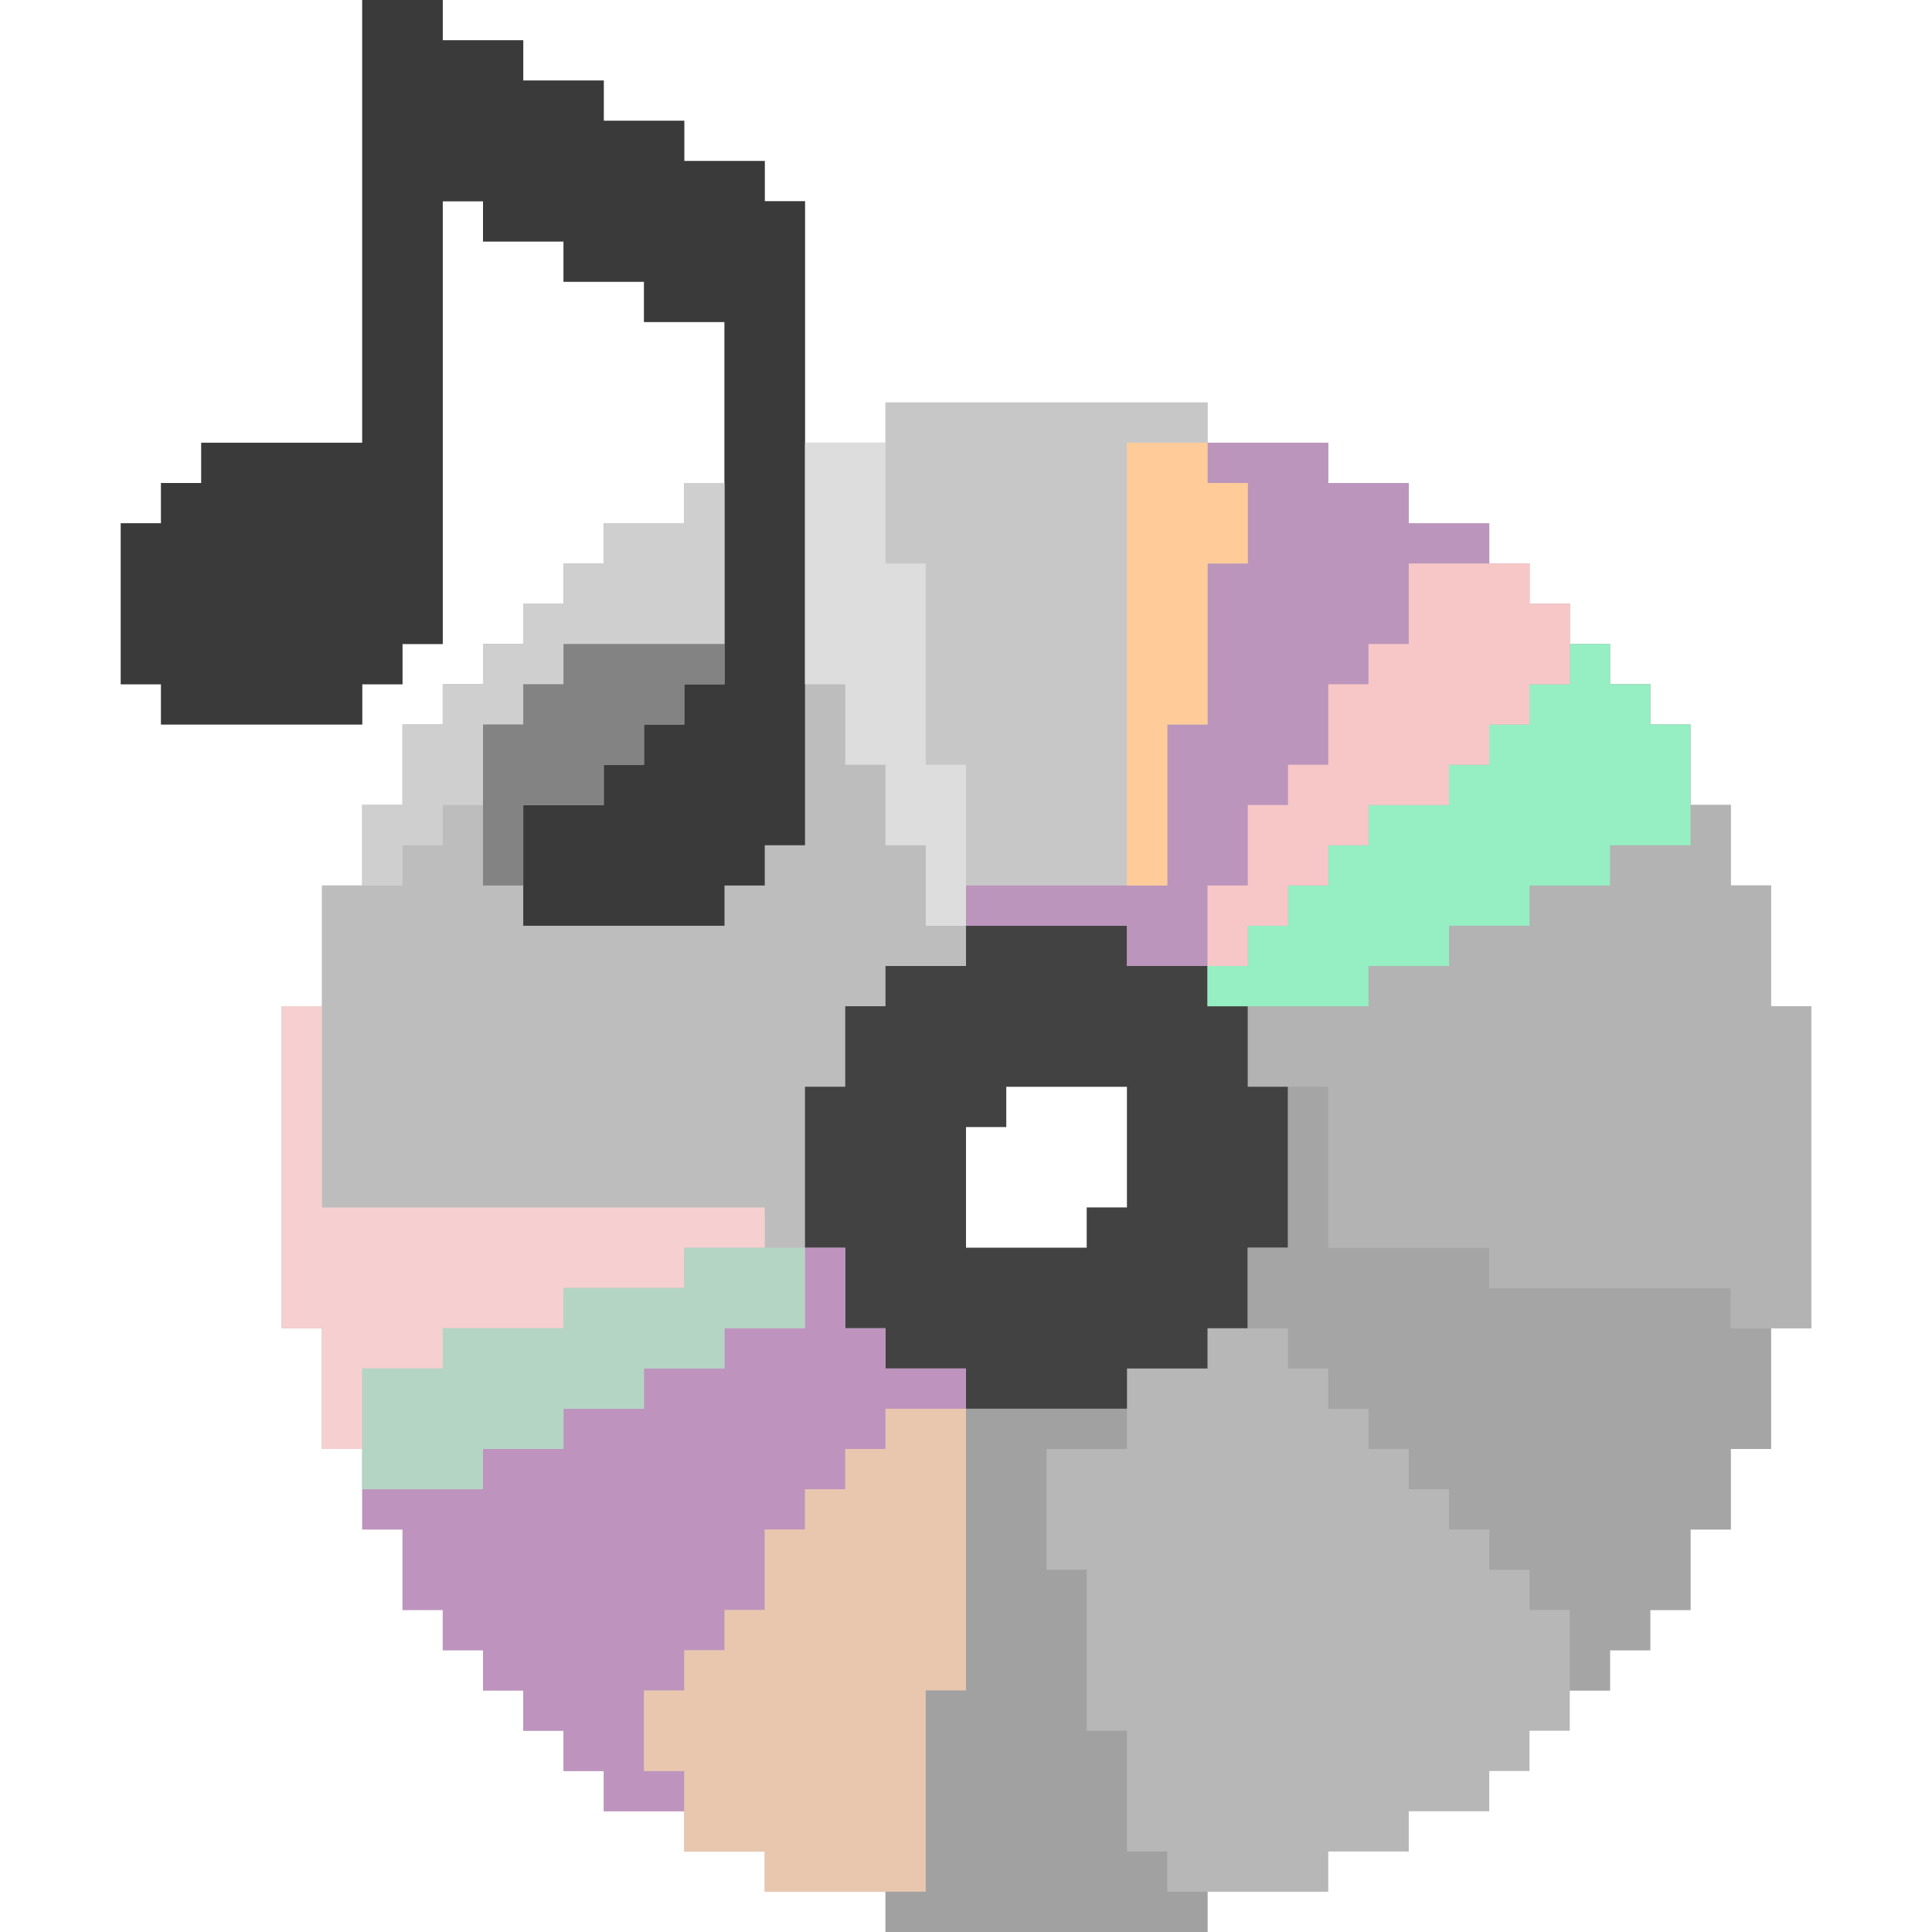 <?xml version="1.0" encoding="UTF-8"?>
<svg version="1.1" xmlns="http://www.w3.org/2000/svg" width="48" height="48">
<path d="M0,0 L2,0 L2,1 L4,1 L4,2 L6,2 L6,3 L8,3 L8,4 L10,4 L10,5 L11,5 L11,11 L13,11 L13,10 L21,10 L21,11 L24,11 L24,12 L26,12 L26,13 L28,13 L28,14 L29,14 L29,15 L30,15 L30,16 L31,16 L31,17 L32,17 L32,18 L33,18 L33,20 L34,20 L34,22 L35,22 L35,25 L36,25 L36,33 L35,33 L35,36 L34,36 L34,38 L33,38 L33,40 L32,40 L32,41 L31,41 L31,42 L30,42 L30,43 L29,43 L29,44 L28,44 L28,45 L26,45 L26,46 L24,46 L24,47 L21,47 L21,48 L13,48 L13,47 L10,47 L10,46 L8,46 L8,45 L6,45 L6,44 L5,44 L5,43 L4,43 L4,42 L3,42 L3,41 L2,41 L2,40 L1,40 L1,38 L0,38 L0,36 L-1,36 L-1,33 L-2,33 L-2,25 L-1,25 L-1,22 L0,22 L0,20 L1,20 L1,18 L2,18 L2,17 L3,17 L3,16 L4,16 L4,15 L5,15 L5,14 L6,14 L6,13 L8,13 L8,12 L9,12 L9,8 L7,8 L7,7 L5,7 L5,6 L3,6 L3,5 L2,5 L2,16 L1,16 L1,17 L0,17 L0,18 L-5,18 L-5,17 L-6,17 L-6,13 L-5,13 L-5,12 L-4,12 L-4,11 L0,11 Z M16,27 L16,28 L15,28 L15,31 L18,31 L18,30 L19,30 L19,27 Z " fill="#B7B7B7" transform="translate(9,0)"/>
<path d="M0,0 L2,0 L2,1 L4,1 L4,2 L6,2 L6,3 L8,3 L8,4 L10,4 L10,5 L11,5 L11,17 L12,17 L12,19 L13,19 L13,21 L14,21 L14,23 L15,23 L15,24 L13,24 L13,25 L12,25 L12,27 L11,27 L11,33 L9,33 L9,34 L7,34 L7,35 L5,35 L5,36 L3,36 L3,37 L0,37 L0,36 L-1,36 L-1,33 L-2,33 L-2,25 L-1,25 L-1,22 L0,22 L0,20 L1,20 L1,18 L2,18 L2,17 L3,17 L3,16 L4,16 L4,15 L5,15 L5,14 L6,14 L6,13 L8,13 L8,12 L9,12 L9,8 L7,8 L7,7 L5,7 L5,6 L3,6 L3,5 L2,5 L2,16 L1,16 L1,17 L0,17 L0,18 L-5,18 L-5,17 L-6,17 L-6,13 L-5,13 L-5,12 L-4,12 L-4,11 L0,11 Z " fill="#BDBDBD" transform="translate(9,0)"/>
<path d="M0,0 L8,0 L8,1 L11,1 L11,2 L13,2 L13,3 L15,3 L15,4 L16,4 L16,5 L17,5 L17,6 L18,6 L18,7 L19,7 L19,8 L20,8 L20,10 L21,10 L21,12 L22,12 L22,15 L23,15 L23,23 L21,23 L21,22 L15,22 L15,21 L11,21 L11,17 L9,17 L9,15 L8,15 L8,14 L6,14 L6,13 L1,13 L1,11 L0,11 L0,9 L-1,9 L-1,7 L-2,7 L-2,1 L0,1 Z " fill="#C7C7C7" transform="translate(22,10)"/>
<path d="M0,0 L1,0 L1,1 L2,1 L2,2 L3,2 L3,4 L4,4 L4,6 L5,6 L5,9 L6,9 L6,17 L4,17 L4,16 L-2,16 L-2,15 L-6,15 L-6,11 L-8,11 L-8,9 L-9,9 L-9,8 L-8,8 L-8,7 L-7,7 L-7,6 L-6,6 L-6,5 L-5,5 L-5,4 L-3,4 L-3,3 L-2,3 L-2,2 L-1,2 L-1,1 L0,1 Z " fill="#B3B3B3" transform="translate(39,16)"/>
<path d="M0,0 L2,0 L2,1 L4,1 L4,2 L6,2 L6,3 L8,3 L8,4 L10,4 L10,5 L11,5 L11,21 L10,21 L10,22 L9,22 L9,23 L4,23 L4,20 L6,20 L6,19 L7,19 L7,18 L8,18 L8,17 L9,17 L9,8 L7,8 L7,7 L5,7 L5,6 L3,6 L3,5 L2,5 L2,16 L1,16 L1,17 L0,17 L0,18 L-5,18 L-5,17 L-6,17 L-6,13 L-5,13 L-5,12 L-4,12 L-4,11 L0,11 Z " fill="#3A3A3A" transform="translate(9,0)"/>
<path d="M0,0 L4,0 L4,1 L6,1 L6,2 L7,2 L7,4 L8,4 L8,8 L7,8 L7,10 L6,10 L6,11 L4,11 L4,12 L0,12 L0,11 L-2,11 L-2,10 L-3,10 L-3,8 L-4,8 L-4,4 L-3,4 L-3,2 L-2,2 L-2,1 L0,1 Z M1,4 L1,5 L0,5 L0,8 L3,8 L3,7 L4,7 L4,4 Z " fill="#424242" transform="translate(24,23)"/>
<path d="M0,0 L1,0 L1,4 L5,4 L5,5 L11,5 L11,6 L12,6 L12,9 L11,9 L11,11 L10,11 L10,13 L9,13 L9,14 L8,14 L8,15 L7,15 L7,13 L6,13 L6,12 L5,12 L5,11 L4,11 L4,10 L3,10 L3,9 L2,9 L2,8 L1,8 L1,7 L0,7 L0,6 L-1,6 L-1,4 L0,4 Z " fill="#A5A5A5" transform="translate(32,27)"/>
<path d="M0,0 L3,0 L3,1 L5,1 L5,2 L7,2 L7,3 L8,3 L8,4 L9,4 L9,6 L8,6 L8,7 L7,7 L7,8 L6,8 L6,9 L4,9 L4,10 L3,10 L3,11 L2,11 L2,12 L1,12 L1,13 L-2,13 L-2,12 L-6,12 L-6,11 L-1,11 L-1,7 L0,7 L0,3 L1,3 L1,1 L0,1 Z " fill="#BB95BB" transform="translate(30,11)"/>
<path d="M0,0 L1,0 L1,2 L2,2 L2,3 L4,3 L4,4 L2,4 L2,5 L1,5 L1,6 L0,6 L0,7 L-1,7 L-1,9 L-2,9 L-2,10 L-3,10 L-3,11 L-4,11 L-4,13 L-3,13 L-3,14 L-5,14 L-5,13 L-6,13 L-6,12 L-7,12 L-7,11 L-8,11 L-8,10 L-9,10 L-9,9 L-10,9 L-10,7 L-11,7 L-11,6 L-8,6 L-8,5 L-6,5 L-6,4 L-4,4 L-4,3 L-2,3 L-2,2 L0,2 Z " fill="#BE94BE" transform="translate(20,31)"/>
<path d="M0,0 L2,0 L2,7 L1,7 L1,12 L-3,12 L-3,11 L-5,11 L-5,9 L-6,9 L-6,7 L-5,7 L-5,6 L-4,6 L-4,5 L-3,5 L-3,3 L-2,3 L-2,2 L-1,2 L-1,1 L0,1 Z " fill="#E9C7AF" transform="translate(22,35)"/>
<path d="M0,0 L4,0 L4,1 L2,1 L2,4 L3,4 L3,8 L4,8 L4,11 L5,11 L5,12 L6,12 L6,13 L-2,13 L-2,12 L-1,12 L-1,7 L0,7 Z " fill="#A1A1A1" transform="translate(24,35)"/>
<path d="M0,0 L1,0 L1,1 L2,1 L2,2 L3,2 L3,5 L1,5 L1,6 L-1,6 L-1,7 L-3,7 L-3,8 L-5,8 L-5,9 L-9,9 L-9,8 L-8,8 L-8,7 L-7,7 L-7,6 L-6,6 L-6,5 L-5,5 L-5,4 L-3,4 L-3,3 L-2,3 L-2,2 L-1,2 L-1,1 L0,1 Z " fill="#95EFC2" transform="translate(39,16)"/>
<path d="M0,0 L1,0 L1,5 L12,5 L12,6 L10,6 L10,7 L7,7 L7,8 L4,8 L4,9 L2,9 L2,11 L1,11 L1,8 L0,8 Z " fill="#F6D0D0" transform="translate(7,25)"/>
<path d="M0,0 L3,0 L3,1 L4,1 L4,3 L3,3 L3,4 L2,4 L2,5 L1,5 L1,6 L-1,6 L-1,7 L-2,7 L-2,8 L-3,8 L-3,9 L-4,9 L-4,10 L-5,10 L-5,8 L-4,8 L-4,6 L-3,6 L-3,5 L-2,5 L-2,3 L-1,3 L-1,2 L0,2 Z " fill="#F7C7C7" transform="translate(35,14)"/>
<path d="M0,0 L3,0 L3,2 L1,2 L1,3 L-1,3 L-1,4 L-3,4 L-3,5 L-5,5 L-5,6 L-8,6 L-8,3 L-6,3 L-6,2 L-3,2 L-3,1 L0,1 Z " fill="#B4D5C4" transform="translate(17,31)"/>
<path d="M0,0 L2,0 L2,3 L3,3 L3,8 L4,8 L4,12 L3,12 L3,10 L2,10 L2,8 L1,8 L1,6 L0,6 Z " fill="#DDDDDD" transform="translate(20,11)"/>
<path d="M0,0 L1,0 L1,4 L-3,4 L-3,5 L-4,5 L-4,6 L-5,6 L-5,8 L-6,8 L-6,9 L-7,9 L-7,10 L-8,10 L-8,8 L-7,8 L-7,6 L-6,6 L-6,5 L-5,5 L-5,4 L-4,4 L-4,3 L-3,3 L-3,2 L-2,2 L-2,1 L0,1 Z " fill="#CFCFCF" transform="translate(17,12)"/>
<path d="M0,0 L2,0 L2,1 L3,1 L3,3 L2,3 L2,7 L1,7 L1,11 L0,11 Z " fill="#FFCC99" transform="translate(28,11)"/>
<path d="M0,0 L4,0 L4,1 L3,1 L3,2 L2,2 L2,3 L1,3 L1,4 L-1,4 L-1,6 L-2,6 L-2,2 L-1,2 L-1,1 L0,1 Z " fill="#838383" transform="translate(14,16)"/>
</svg>
